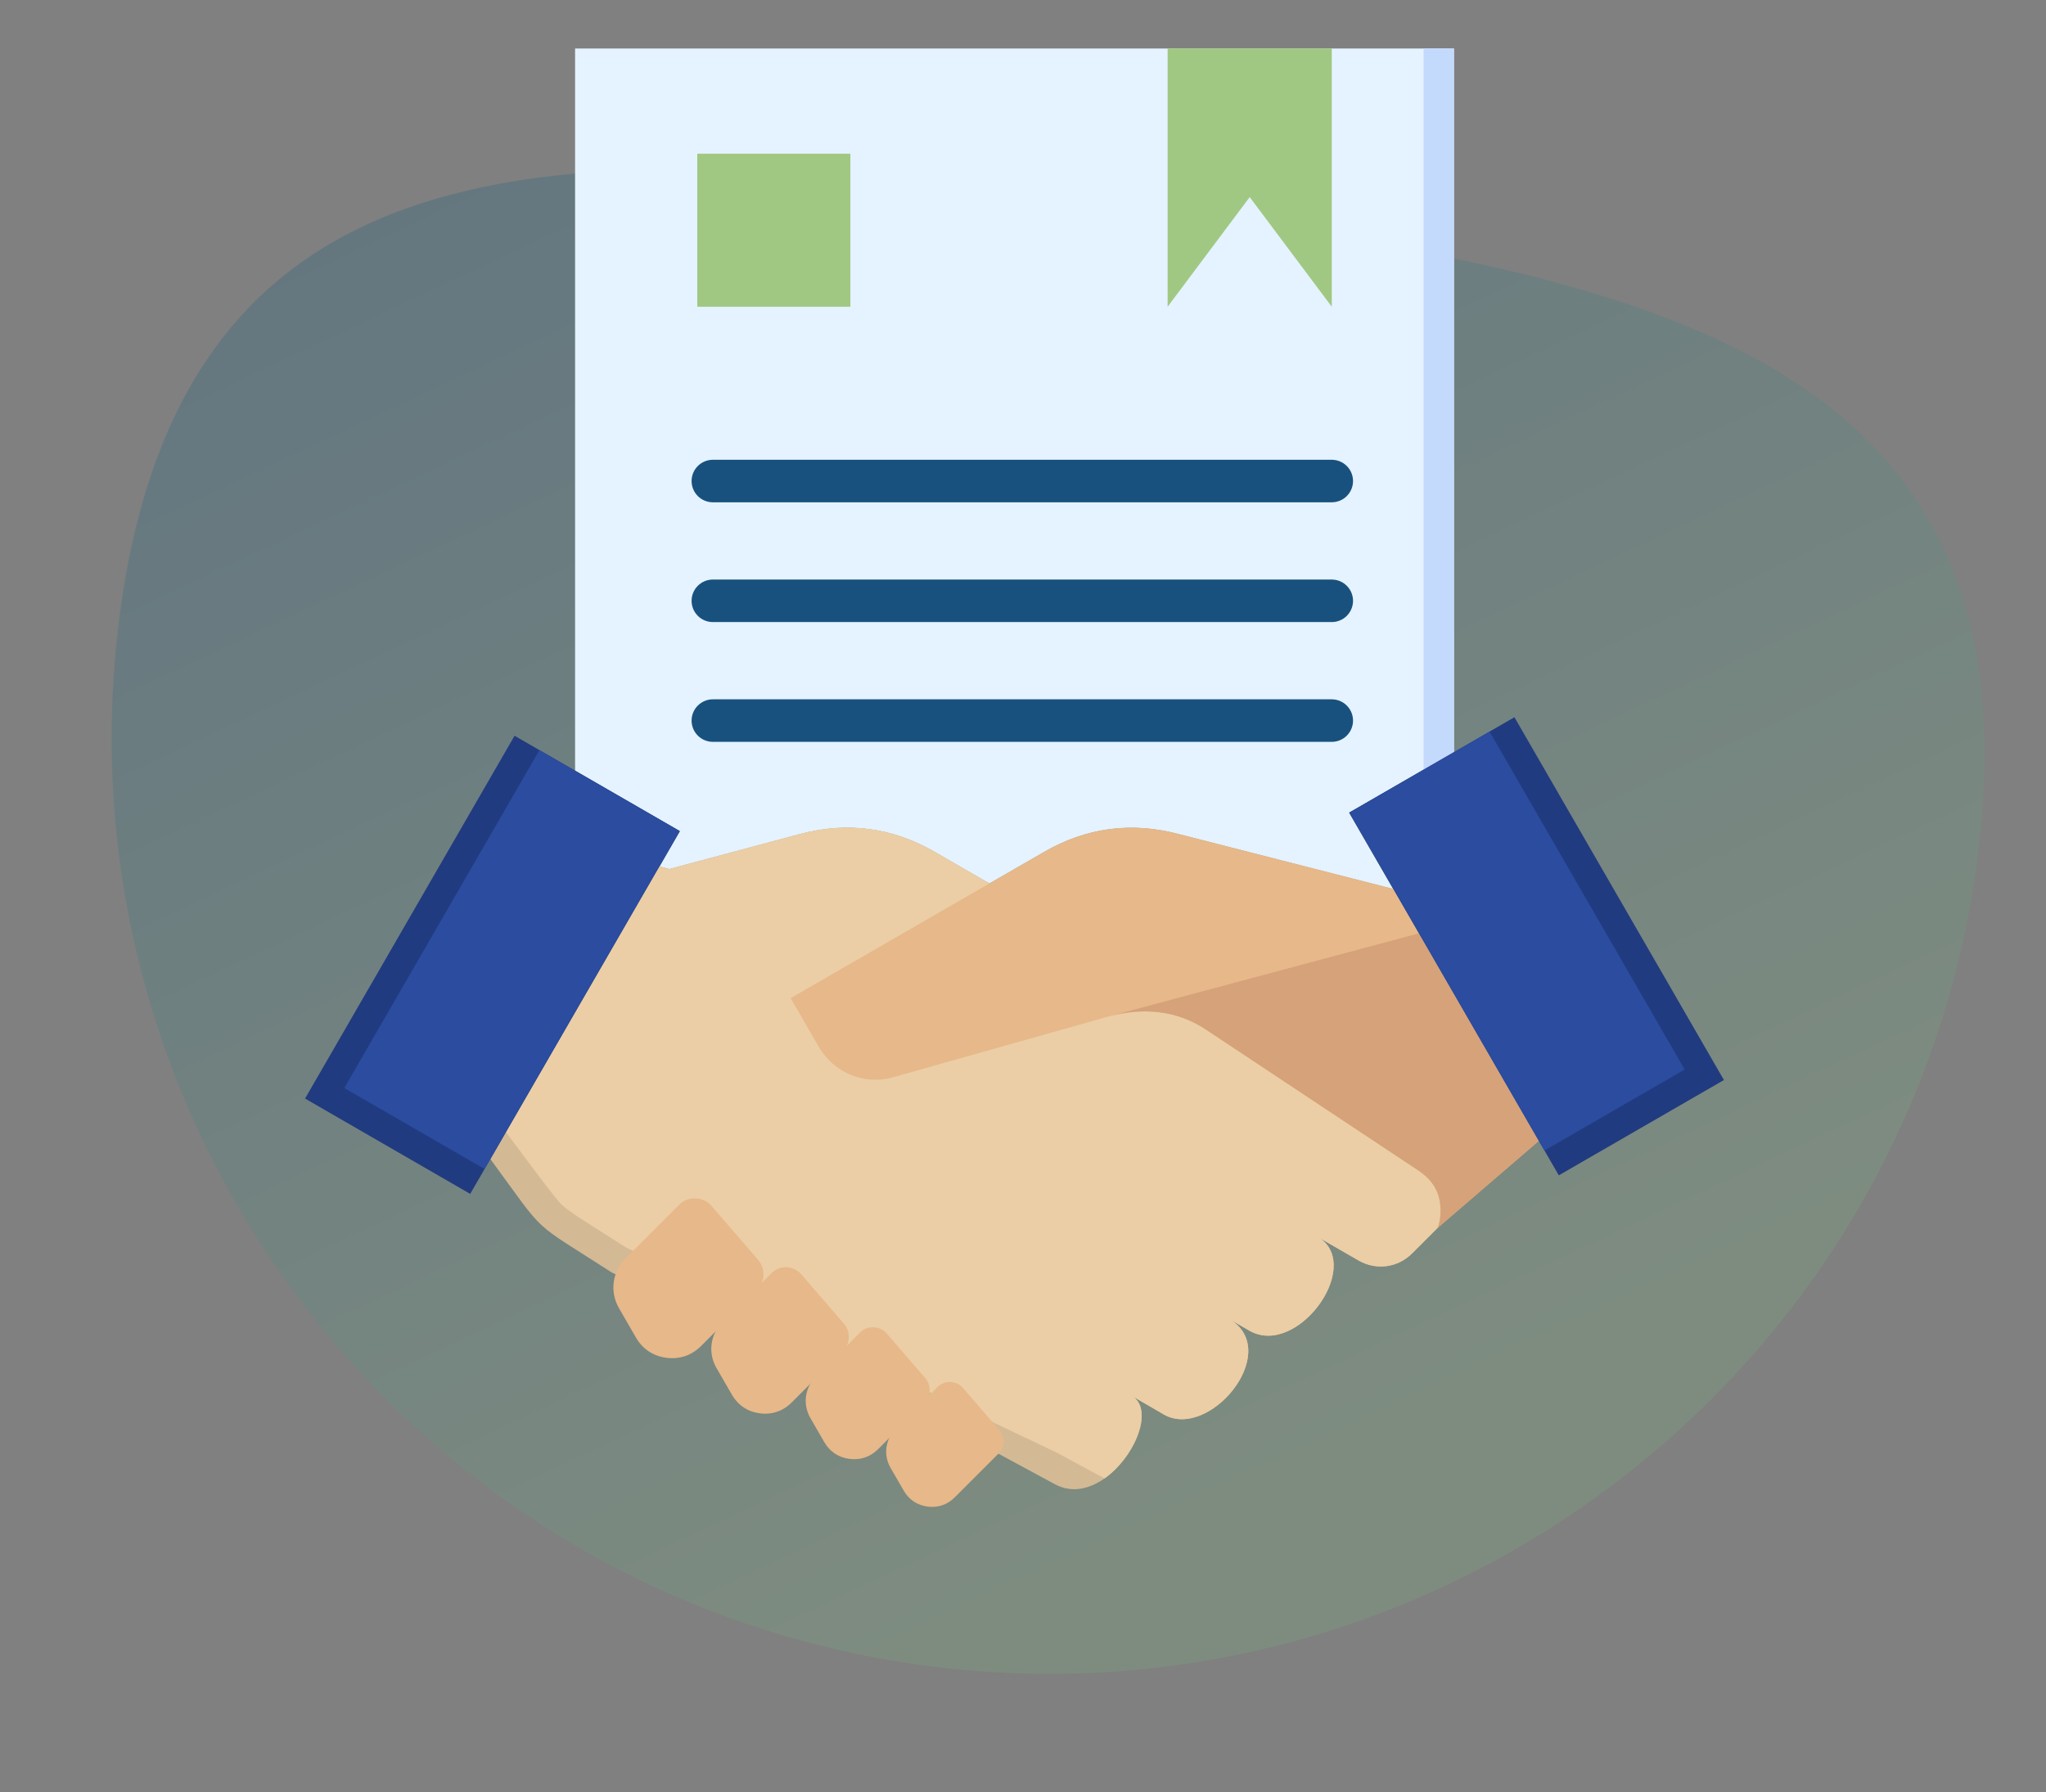 <svg width="121" height="106" viewBox="0 0 121 106" fill="none" xmlns="http://www.w3.org/2000/svg">
<rect x="0" y="0" width="121" height="106" fill="#808080" stroke="none"/>
<path opacity="0.3" d="M7.06 36.534C3.161 66.884 24.603 94.648 54.953 98.547C85.302 102.446 113.067 81.004 116.966 50.654C120.865 20.305 96.397 16.092 66.047 12.193C35.698 8.294 10.959 6.185 7.06 36.534Z" fill="url(#paint0_linear_2948_111283)"/>
<path fill-rule="evenodd" clip-rule="evenodd" d="M61.749 50.396C64.255 48.948 66.928 48.597 69.724 49.346L82.391 52.587L79.786 48.076L85.988 44.495V2.867H34.01V45.588L40.212 49.168L39.006 51.257L39.589 51.412L47.3 49.346C50.096 48.597 52.769 48.949 55.276 50.396L58.512 52.264L61.749 50.396Z" fill="#E4F3FF"/>
<path d="M84.191 2.867H85.988V49.156H84.191V2.867Z" fill="#C3DAFD"/>
<path fill-rule="evenodd" clip-rule="evenodd" d="M69.053 2.867V18.143L69.387 17.696L73.907 11.658L78.427 17.696L78.761 18.143V2.867H69.053Z" fill="#A0C882"/>
<path d="M41.238 9.091H50.291V18.143H41.238V9.091Z" fill="#A0C882"/>
<path fill-rule="evenodd" clip-rule="evenodd" d="M42.158 29.711C41.993 29.711 41.83 29.678 41.677 29.615C41.524 29.552 41.386 29.459 41.269 29.343C41.152 29.226 41.059 29.087 40.996 28.934C40.933 28.782 40.9 28.618 40.9 28.453C40.9 28.288 40.933 28.124 40.996 27.972C41.059 27.819 41.152 27.68 41.269 27.564C41.386 27.447 41.524 27.354 41.677 27.291C41.83 27.228 41.993 27.195 42.158 27.195H78.76C78.925 27.195 79.089 27.228 79.241 27.291C79.394 27.354 79.533 27.447 79.649 27.564C79.766 27.68 79.859 27.819 79.922 27.972C79.985 28.124 80.018 28.288 80.018 28.453C80.018 28.618 79.985 28.782 79.922 28.934C79.859 29.087 79.766 29.226 79.649 29.343C79.533 29.459 79.394 29.552 79.241 29.615C79.089 29.678 78.925 29.711 78.76 29.711H42.158ZM42.158 36.795C41.825 36.795 41.505 36.663 41.269 36.427C41.033 36.191 40.9 35.871 40.9 35.538C40.9 35.204 41.033 34.884 41.269 34.648C41.505 34.412 41.825 34.28 42.158 34.28H78.76C79.094 34.28 79.413 34.412 79.649 34.648C79.885 34.884 80.018 35.204 80.018 35.538C80.018 35.871 79.885 36.191 79.649 36.427C79.413 36.663 79.094 36.795 78.76 36.795H42.158ZM42.158 43.88C41.825 43.88 41.505 43.748 41.269 43.512C41.033 43.276 40.9 42.956 40.9 42.622C40.9 42.289 41.033 41.969 41.269 41.733C41.505 41.497 41.825 41.364 42.158 41.364H78.76C79.094 41.364 79.413 41.497 79.649 41.733C79.885 41.969 80.018 42.289 80.018 42.622C80.018 42.956 79.885 43.276 79.649 43.512C79.413 43.748 79.094 43.88 78.76 43.88H42.158Z" fill="#19517E"/>
<path fill-rule="evenodd" clip-rule="evenodd" d="M59.045 85.985L36.191 75.274C31.275 72.097 32.422 73.224 29 68.556L38.993 51.248L39.577 51.403L47.293 49.335C50.091 48.585 52.766 48.938 55.274 50.386L58.513 52.256L85.769 70.428C85.879 71.265 85.619 72.032 85.022 72.628L83.512 74.138C82.66 74.99 81.385 75.158 80.341 74.555L78.082 73.251C80.567 75.021 76.668 80.314 73.885 78.707L72.86 78.115C75.753 80.11 71.471 85.202 68.817 83.66L67.016 82.614C68.834 83.882 65.383 89.412 62.386 87.79L59.045 85.985L59.045 85.985Z" fill="#D4B995"/>
<path fill-rule="evenodd" clip-rule="evenodd" d="M29.922 66.958L38.992 51.248L39.576 51.403L47.293 49.335C50.09 48.585 52.765 48.938 55.273 50.386L58.512 52.256L85.768 70.428C85.878 71.265 85.618 72.032 85.021 72.628L83.511 74.138C82.659 74.99 81.385 75.158 80.341 74.555L78.081 73.251C80.566 75.021 76.668 80.314 73.884 78.707L72.859 78.115C75.752 80.11 71.47 85.202 68.816 83.66L67.016 82.614C68.227 83.459 67.099 86.195 65.324 87.448L62.524 85.935L37.015 73.784C36.142 73.222 35.26 72.675 34.39 72.109C33.977 71.841 33.541 71.555 33.179 71.219C32.824 70.888 30.487 67.715 30.197 67.329C30.105 67.205 30.013 67.082 29.922 66.958L29.922 66.958Z" fill="#EBCEA5"/>
<path fill-rule="evenodd" clip-rule="evenodd" d="M85.021 72.629L91.008 67.478L82.406 52.578L69.731 49.335C66.933 48.585 64.258 48.937 61.75 50.386L46.76 59.04L48.404 61.888C49.306 63.45 51.087 64.209 52.823 63.718L65.434 60.158C67.484 59.579 69.529 59.713 71.304 60.891L83.872 69.229C84.498 69.644 84.95 70.179 85.114 70.891C85.333 71.894 85.037 72.598 85.021 72.629Z" fill="#E7B889"/>
<path fill-rule="evenodd" clip-rule="evenodd" d="M85.023 72.628L91.01 67.478L83.924 55.204L65.68 60.093C67.648 59.591 69.601 59.76 71.306 60.891L83.874 69.228C84.5 69.644 84.952 70.179 85.116 70.891C85.335 71.894 85.038 72.598 85.023 72.628V72.628Z" fill="#D6A279"/>
<path fill-rule="evenodd" clip-rule="evenodd" d="M42.085 71.339L44.832 74.517C45.05 74.769 45.165 75.094 45.153 75.426C45.141 75.759 45.003 76.075 44.767 76.31L41.46 79.617C40.904 80.173 40.188 80.416 39.408 80.313C38.628 80.211 37.999 79.791 37.606 79.109L36.61 77.385C36.048 76.411 36.204 75.222 37 74.427L40.157 71.27C40.426 71.001 40.757 70.871 41.136 70.885C41.515 70.899 41.837 71.052 42.085 71.339L42.085 71.339Z" fill="#E7B889"/>
<path fill-rule="evenodd" clip-rule="evenodd" d="M47.387 75.376L49.904 78.288C50.103 78.518 50.208 78.816 50.197 79.121C50.186 79.425 50.06 79.715 49.844 79.93L46.815 82.96C46.304 83.47 45.649 83.692 44.934 83.598C44.219 83.504 43.644 83.12 43.283 82.495L42.371 80.915C41.856 80.023 41.999 78.934 42.728 78.206L45.621 75.313C45.867 75.067 46.17 74.947 46.517 74.96C46.865 74.972 47.16 75.113 47.387 75.376Z" fill="#E7B889"/>
<path fill-rule="evenodd" clip-rule="evenodd" d="M52.445 78.883L54.714 81.507C54.894 81.715 54.989 81.983 54.979 82.258C54.969 82.532 54.855 82.793 54.66 82.987L51.93 85.718C51.47 86.178 50.879 86.378 50.235 86.293C49.591 86.208 49.072 85.862 48.747 85.299L47.925 83.875C47.461 83.071 47.59 82.089 48.246 81.433L50.854 78.826C51.075 78.604 51.349 78.496 51.662 78.508C51.975 78.519 52.24 78.646 52.445 78.883L52.445 78.883Z" fill="#E7B889"/>
<path fill-rule="evenodd" clip-rule="evenodd" d="M56.949 82.1L59.097 84.584C59.267 84.781 59.357 85.034 59.347 85.294C59.338 85.555 59.23 85.801 59.046 85.985L56.461 88.57C56.026 89.005 55.467 89.195 54.856 89.115C54.247 89.034 53.756 88.707 53.448 88.173L52.67 86.826C52.23 86.064 52.353 85.135 52.974 84.514L55.442 82.046C55.652 81.836 55.911 81.734 56.207 81.745C56.504 81.756 56.755 81.876 56.949 82.1V82.1Z" fill="#E7B889"/>
<path d="M18.041 64.979L30.431 43.52L40.198 49.158L27.808 70.618L18.041 64.979Z" fill="#213B80"/>
<path d="M20.361 64.357L31.902 44.368L40.198 49.158L28.657 69.146L20.361 64.357Z" fill="#2B4C9F"/>
<path d="M79.797 48.063L89.563 42.424L101.953 63.883L92.187 69.522L79.797 48.063Z" fill="#213B80"/>
<path d="M79.797 48.063L88.093 43.273L99.633 63.262L91.338 68.052L79.797 48.063Z" fill="#2B4C9F"/>
<defs>
<linearGradient id="paint0_linear_2948_111283" x1="11.094" y1="5.133" x2="54.953" y2="98.547" gradientUnits="userSpaceOnUse">
<stop stop-color="#1A5B80"/>
<stop offset="1" stop-color="#7CAB82"/>
</linearGradient>
</defs>
</svg>
